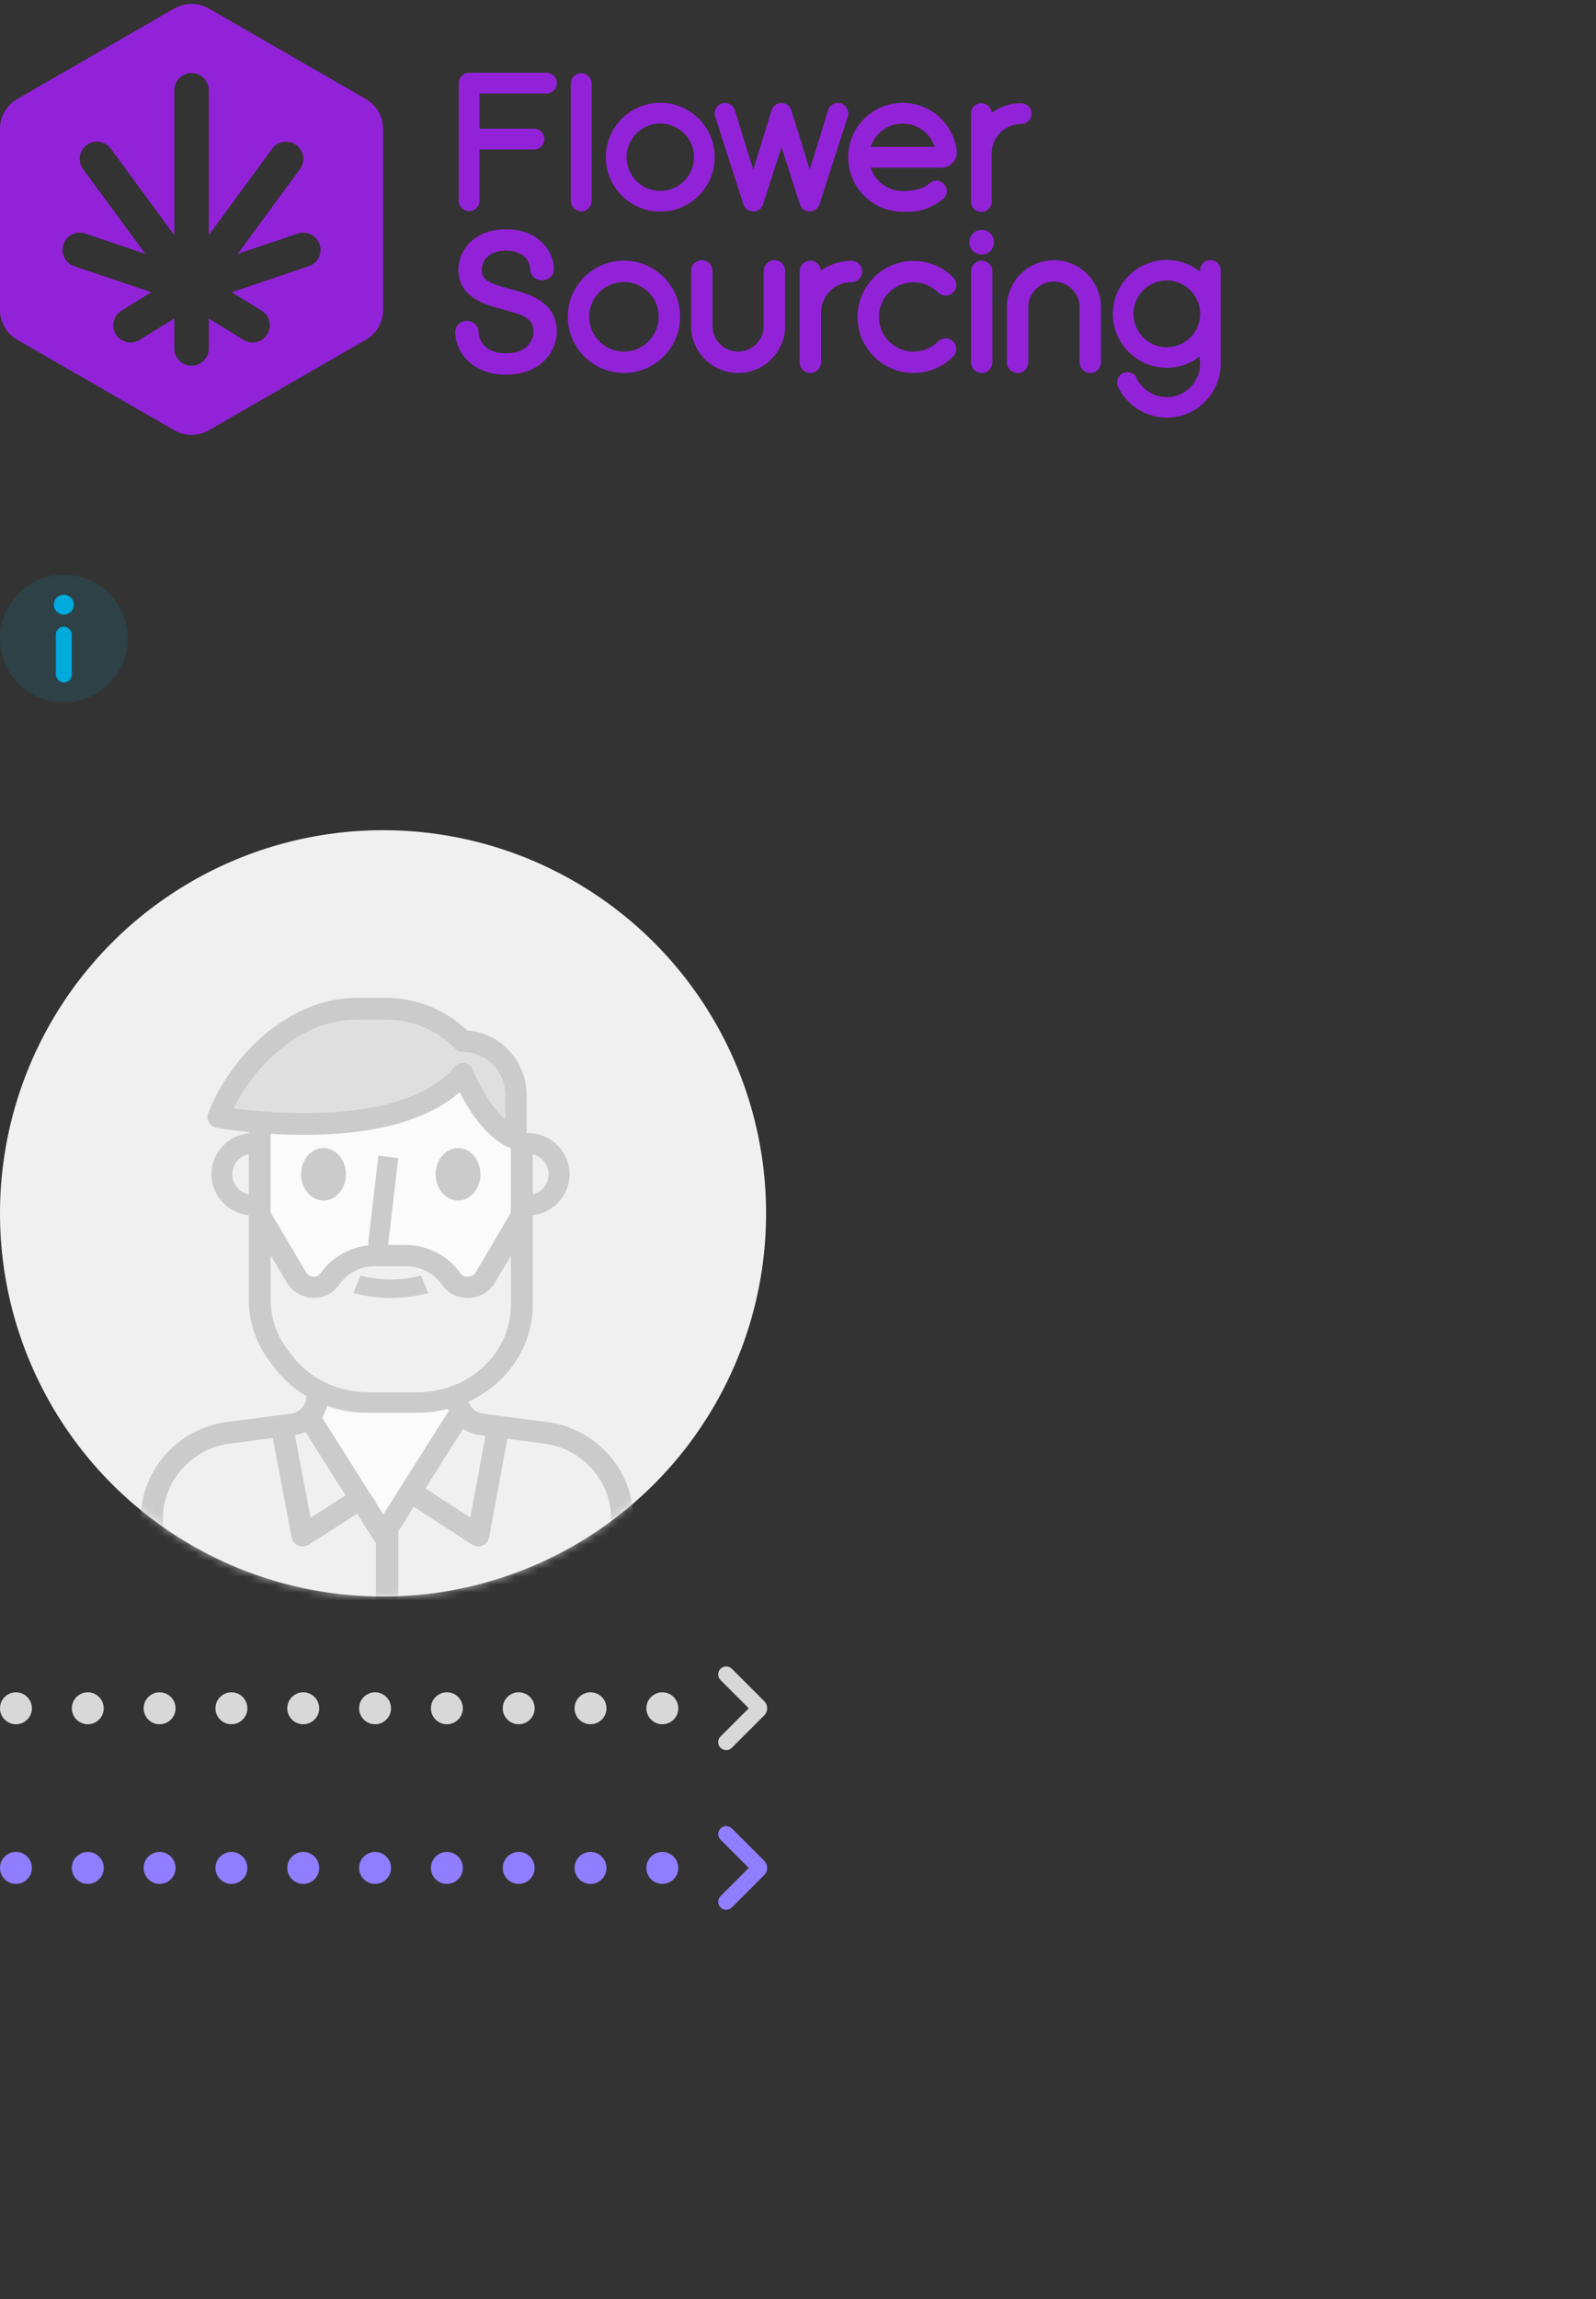 <?xml version="1.0" encoding="UTF-8"?>
<svg width="200px" height="288px" viewBox="0 0 200 288" version="1.1" xmlns="http://www.w3.org/2000/svg" xmlns:xlink="http://www.w3.org/1999/xlink">
    <rect x="0" y="0" width="200" height="288" fill="#333333" stroke="none"/>
    <!-- Generator: Sketch 50 (54983) - http://www.bohemiancoding.com/sketch -->
    <title>fs-bg</title>
    <desc>Created with Sketch.</desc>
    <defs>
        <circle id="path-1" cx="48" cy="48" r="48"></circle>
    </defs>
    <g id="fs-bg" stroke="none" stroke-width="1" fill="none" fill-rule="evenodd">
        <g id="logo-2" fill="#9222D8">
            <g id="logo-icon" transform="translate(0, 0.229)">
                <path d="M38.698,33.118 L29.042,36.381 L32.782,38.685 C33.797,39.31 34.112,40.638 33.486,41.652 C33.077,42.313 32.37,42.677 31.646,42.677 C31.259,42.677 30.867,42.572 30.514,42.355 L26.16,39.673 L26.16,43.427 C26.16,44.618 25.193,45.583 24,45.583 C22.807,45.583 21.84,44.618 21.84,43.427 L21.84,39.673 L17.486,42.355 C17.133,42.572 16.741,42.677 16.355,42.677 C15.63,42.677 14.923,42.313 14.514,41.652 C13.888,40.638 14.203,39.31 15.218,38.685 L18.958,36.381 L9.303,33.118 C8.172,32.736 7.567,31.512 7.949,30.384 C8.332,29.256 9.558,28.651 10.688,29.033 L18.213,31.576 L10.408,20.951 C9.703,19.991 9.91,18.641 10.872,17.937 C11.834,17.232 13.186,17.44 13.891,18.401 L21.84,29.222 L21.84,11.081 C21.84,9.89 22.807,8.925 24,8.925 C25.193,8.925 26.16,9.89 26.16,11.081 L26.16,29.222 L34.108,18.401 C34.814,17.44 36.166,17.232 37.128,17.937 C38.09,18.641 38.298,19.991 37.592,20.951 L29.787,31.576 L37.312,29.033 C38.443,28.651 39.668,29.256 40.051,30.384 C40.434,31.512 39.828,32.736 38.698,33.118 M45.84,12.175 L26.16,0.832 C24.824,0.062 23.177,0.062 21.84,0.832 L2.16,12.175 C0.823,12.946 -9.65517241e-05,14.369 -9.65517241e-05,15.91 L-9.65517241e-05,38.598 C-9.65517241e-05,40.138 0.823,41.562 2.16,42.333 L21.84,53.676 C23.177,54.447 24.824,54.447 26.16,53.676 L45.84,42.333 C47.176,41.562 48,40.138 48,38.598 L48,15.91 C48,14.369 47.176,12.946 45.84,12.175" id="Fill-1"></path>
            </g>
            <g id="flowersouring" transform="translate(57, 9)">
                <path d="M11.478,0.115 C12.195,0.115 12.777,0.696 12.777,1.413 C12.777,2.13 12.195,2.711 11.478,2.711 L3.086,2.711 L3.086,7.122 L9.924,7.122 C10.641,7.122 11.223,7.703 11.223,8.421 C11.223,9.137 10.641,9.719 9.924,9.719 L3.086,9.719 L3.086,16.156 C3.086,16.874 2.504,17.455 1.787,17.455 C1.07,17.455 0.488,16.874 0.488,16.156 L0.488,1.413 C0.488,0.696 1.07,0.115 1.787,0.115 L11.478,0.115 Z M25.741,17.512 C21.98,17.512 18.921,14.452 18.921,10.692 C18.921,6.932 21.98,3.872 25.741,3.872 C29.007,3.872 31.824,6.197 32.438,9.401 C32.519,9.824 32.56,10.258 32.56,10.692 C32.56,14.452 29.501,17.512 25.741,17.512 Z M25.741,6.469 C23.412,6.469 21.518,8.364 21.518,10.692 C21.518,13.02 23.412,14.915 25.741,14.915 C28.069,14.915 29.964,13.02 29.964,10.692 C29.964,10.422 29.938,10.153 29.888,9.891 C29.508,7.908 27.763,6.469 25.741,6.469 Z M70.97,3.931 C71.687,3.931 72.268,4.512 72.268,5.229 C72.268,5.947 71.687,6.528 70.97,6.528 L70.969,6.528 C68.927,6.528 67.272,8.184 67.272,10.226 L67.272,16.251 C67.272,16.968 66.69,17.55 65.973,17.55 C65.256,17.55 64.674,16.968 64.674,16.251 L64.674,5.222 C64.674,4.505 65.256,3.923 65.973,3.923 C66.661,3.923 67.219,4.461 67.263,5.139 C68.303,4.38 69.583,3.931 70.969,3.931 L70.97,3.931 Z M15.833,17.474 C15.116,17.474 14.535,16.892 14.535,16.176 L14.535,1.472 C14.535,0.754 15.116,0.173 15.833,0.173 C16.55,0.173 17.131,0.754 17.131,1.472 L17.131,16.176 C17.131,16.892 16.55,17.474 15.833,17.474 Z M62.893,9.895 C62.898,9.955 62.902,10.015 62.902,10.076 C62.902,10.167 62.894,10.255 62.881,10.342 C62.769,11.159 62.147,11.812 61.345,11.969 C61.225,11.993 61.1,12.006 60.972,12.006 L52.101,12.006 C52.649,13.702 54.239,14.929 56.118,14.929 C58.61,14.929 59.426,14.013 59.426,14.013 C59.426,14.013 59.142,14.271 59.426,14.013 C59.69,13.776 59.986,13.633 60.345,13.633 C60.996,13.633 61.53,14.11 61.627,14.733 C61.637,14.799 61.647,14.865 61.647,14.934 C61.647,15.29 61.503,15.612 61.271,15.848 C61.263,15.855 61.255,15.863 61.246,15.87 C61.183,15.925 61.115,15.973 61.05,16.026 C59.882,16.963 58.406,17.531 56.791,17.531 C56.678,17.531 56.566,17.528 56.455,17.522 C56.343,17.528 56.231,17.531 56.118,17.531 C52.349,17.531 49.294,14.475 49.294,10.706 C49.294,6.937 52.349,3.881 56.118,3.881 C56.231,3.881 56.343,3.885 56.455,3.89 C59.627,4.044 62.229,6.364 62.816,9.402 C62.816,9.402 62.866,9.682 62.885,9.831 C62.888,9.853 62.891,9.874 62.893,9.895 Z M52.103,9.402 L60.131,9.402 C59.614,7.812 58.182,6.637 56.455,6.5 C56.343,6.492 56.232,6.483 56.118,6.483 C54.241,6.483 52.653,7.709 52.103,9.402 Z M44.468,17.493 C43.906,17.493 43.408,17.13 43.236,16.595 L40.929,9.418 L38.622,16.595 C38.449,17.13 37.951,17.493 37.389,17.493 C36.827,17.493 36.329,17.13 36.156,16.595 L32.616,5.586 C32.398,4.906 32.772,4.176 33.453,3.957 C34.134,3.738 34.863,4.113 35.081,4.793 L37.389,12.257 L39.696,4.793 C39.868,4.258 40.366,3.895 40.929,3.895 C41.491,3.895 41.988,4.258 42.161,4.793 L44.468,12.257 L46.775,4.793 C46.994,4.113 47.723,3.738 48.404,3.957 C49.085,4.176 49.459,4.906 49.24,5.586 L45.701,16.595 C45.528,17.13 45.03,17.493 44.468,17.493 Z" id="Combined-Shape"></path>
                <path d="M6.41,37.936 C4.483,37.936 2.878,37.356 1.641,36.213 C0.627,35.223 0.043,33.883 0.043,32.541 C0.043,31.804 0.7,31.204 1.507,31.204 C2.314,31.204 2.97,31.804 2.97,32.541 C2.97,33.552 3.694,35.262 6.41,35.262 C9.125,35.262 9.85,33.552 9.85,32.541 C9.85,30.935 8.753,30.485 6.059,29.773 L5.994,29.756 C4.777,29.423 3.52,29.08 2.503,28.42 C1.117,27.547 0.445,26.354 0.445,24.769 C0.445,23.511 0.987,22.258 1.933,21.332 C2.7,20.597 4.102,19.719 6.41,19.719 C8.718,19.719 10.12,20.597 10.889,21.334 C11.852,22.25 12.404,23.502 12.404,24.769 C12.404,25.507 11.734,26.106 10.912,26.106 C10.105,26.106 9.449,25.507 9.449,24.769 C9.449,23.947 8.814,22.393 6.41,22.393 C4.006,22.393 3.371,23.947 3.371,24.769 C3.371,25.978 3.993,26.408 6.874,27.191 C8.11,27.514 9.51,27.88 10.63,28.624 C12.055,29.538 12.777,30.854 12.777,32.541 C12.777,33.883 12.193,35.223 11.174,36.216 C10.355,37 8.862,37.936 6.41,37.936 Z M21.189,37.723 C17.308,37.723 14.15,34.566 14.15,30.684 C14.15,26.803 17.308,23.645 21.189,23.645 C24.56,23.645 27.468,26.046 28.101,29.352 C28.186,29.788 28.228,30.237 28.228,30.684 C28.228,34.566 25.071,37.723 21.189,37.723 Z M21.189,26.326 C18.786,26.326 16.83,28.281 16.83,30.684 C16.83,33.088 18.786,35.043 21.189,35.043 C23.593,35.043 25.548,33.088 25.548,30.684 C25.548,30.406 25.522,30.128 25.469,29.857 C25.077,27.811 23.277,26.326 21.189,26.326 Z M35.495,37.724 C32.245,37.724 29.601,35.08 29.601,31.83 L29.601,24.933 C29.601,24.193 30.201,23.593 30.941,23.593 C31.682,23.593 32.282,24.193 32.282,24.933 L32.282,31.83 C32.282,33.602 33.723,35.043 35.495,35.043 C37.267,35.043 38.708,33.602 38.708,31.83 L38.708,24.933 C38.708,24.193 39.308,23.593 40.048,23.593 C40.789,23.593 41.388,24.193 41.388,24.933 L41.388,31.83 C41.388,35.08 38.745,37.724 35.495,37.724 Z M79.623,37.724 C78.883,37.724 78.283,37.124 78.283,36.383 L78.283,29.486 C78.283,27.715 76.841,26.273 75.069,26.273 C73.298,26.273 71.857,27.715 71.857,29.486 L71.857,36.383 C71.857,37.124 71.257,37.724 70.517,37.724 C69.776,37.724 69.176,37.124 69.176,36.383 L69.176,29.486 C69.176,26.236 71.82,23.593 75.069,23.593 C78.32,23.593 80.963,26.236 80.963,29.486 L80.963,36.383 C80.963,37.124 80.363,37.724 79.623,37.724 Z M94.678,23.579 C95.388,23.579 95.963,24.155 95.963,24.865 L95.963,35.785 L95.963,36.568 C95.963,40.291 92.935,43.32 89.211,43.32 C86.617,43.32 84.221,41.805 83.108,39.46 C82.804,38.819 83.077,38.052 83.718,37.748 C84.359,37.443 85.126,37.717 85.431,38.358 C86.12,39.81 87.604,40.749 89.211,40.749 C91.516,40.749 93.392,38.874 93.392,36.568 C93.392,36.301 93.367,36.034 93.317,35.774 C93.311,35.743 93.313,35.712 93.309,35.68 C92.171,36.552 90.751,37.071 89.211,37.071 C85.488,37.071 82.459,34.042 82.459,30.319 C82.459,26.596 85.488,23.567 89.211,23.567 C90.775,23.567 92.233,24.109 93.392,25.024 L93.392,24.865 C93.392,24.155 93.968,23.579 94.678,23.579 Z M89.211,34.5 C91.516,34.5 93.392,32.624 93.392,30.319 C93.392,30.052 93.367,29.784 93.317,29.525 C92.941,27.562 91.214,26.138 89.211,26.138 C86.906,26.138 85.03,28.013 85.03,30.319 C85.03,32.624 86.906,34.5 89.211,34.5 Z M66.021,37.724 C65.281,37.724 64.681,37.124 64.681,36.383 L64.681,25 C64.681,24.259 65.281,23.659 66.021,23.659 C66.762,23.659 67.361,24.259 67.361,25 L67.361,36.383 C67.361,37.124 66.762,37.724 66.021,37.724 Z M67.565,21.342 C67.565,22.194 66.874,22.885 66.021,22.885 C65.169,22.885 64.477,22.194 64.477,21.342 C64.477,20.489 65.169,19.798 66.021,19.798 C66.874,19.798 67.565,20.489 67.565,21.342 Z M49.701,23.667 C50.441,23.667 51.041,24.267 51.041,25.007 C51.041,25.747 50.441,26.347 49.701,26.347 L49.7,26.347 C47.593,26.347 45.884,28.056 45.884,30.164 L45.884,36.383 C45.884,37.124 45.283,37.724 44.543,37.724 C43.803,37.724 43.203,37.124 43.203,36.383 L43.203,25 C43.203,24.259 43.803,23.659 44.543,23.659 C45.254,23.659 45.829,24.214 45.874,24.914 C46.948,24.13 48.27,23.667 49.7,23.667 L49.701,23.667 Z M57.479,37.724 C53.609,37.724 50.461,34.576 50.461,30.706 C50.461,26.837 53.609,23.689 57.479,23.689 C59.356,23.689 61.119,24.42 62.445,25.748 C62.966,26.27 62.966,27.116 62.444,27.638 C61.921,28.159 61.075,28.159 60.554,27.636 C59.733,26.814 58.641,26.361 57.479,26.361 C55.083,26.361 53.134,28.31 53.134,30.706 C53.134,33.102 55.083,35.052 57.479,35.052 C58.639,35.052 59.731,34.599 60.551,33.779 C61.073,33.257 61.919,33.257 62.441,33.779 C62.962,34.301 62.962,35.147 62.44,35.669 C61.115,36.994 59.353,37.724 57.479,37.724 Z" id="Combined-Shape"></path>
            </g>
        </g>
        <g id="info-icon-copy" transform="translate(0, 72)" fill="#00AADD">
            <g id="info-icon" stroke-width="1" opacity="0.12">
                <circle id="Oval-2" cx="8" cy="8" r="8"></circle>
            </g>
            <circle id="Oval-4" cx="8" cy="3.75" r="1.25"></circle>
            <rect id="Rectangle" x="7" y="6.5" width="2" height="7" rx="1"></rect>
        </g>
        <g id="default-photo" transform="translate(0, 104)">
            <mask id="mask-2" fill="white">
                <use xlink:href="#path-1"></use>
            </mask>
            <use id="Mask" fill="#F0F0F0" xlink:href="#path-1"></use>
            <g id="Page-1" opacity="0.7" mask="url(#mask-2)">
                <g transform="translate(17, 21)">
                    <path d="M40.333,9 C34.787,15.536 22.213,15.603 15,15.023 L15,37.298 C15.001,39.976 15.831,42.586 17.373,44.763 L17.866,44.61 C21.054,48.292 23.649,49.146 28.2,50 L34.293,50 C38.852,49.15 43.062,48.388 45.32,44.386 C46.437,42.424 47.017,40.195 47,37.931 L47,17.085 C43,15.738 40.333,9 40.333,9 Z" id="Fill-1" fill="#FFFFFF"></path>
                    <path d="M60,78 L60,64.667 C60,59.321 55.973,54.801 50.581,54.093 L42.683,53.067 C40.944,52.833 39.647,51.377 39.643,49.653 L39.643,46 L23.357,46 L23.357,49.653 C23.353,51.377 22.056,52.833 20.317,53.067 L12.419,54.093 C7.027,54.801 3,59.321 3,64.667 L3,78 L60,78 Z" id="Fill-5" fill="#FFFFFF"></path>
                    <path d="M47,18 L47,12.333 C47,8.422 43.961,5.25 40.214,5.25 C37.607,2.53 34.073,1.003 30.389,1 L26.643,1 C18.595,1 11.714,8.083 9,15.167 C9,15.167 32.072,19.417 40.214,9.5 C40.214,9.5 42.928,16.583 47,18" id="Fill-9" fill="#C8C8C8" opacity="0.6"></path>
                    <path d="M42.36,35.282 C41.695,36.391 40.225,36.767 39.079,36.123 C38.764,35.946 38.496,35.702 38.293,35.411 C37.06,33.645 35.004,32.582 32.8,32.573 L29.2,32.573 C26.996,32.582 24.94,33.645 23.707,35.411 C22.967,36.475 21.476,36.758 20.376,36.042 C20.075,35.846 19.823,35.585 19.64,35.282 L15,27 L15,39.023 C15.001,41.586 15.831,44.085 17.373,46.169 L17.867,46.84 C20.249,50.072 24.097,51.994 28.2,52 L34.293,52 C41.319,51.993 47.008,46.478 47,39.681 L47,27 L42.36,35.282 Z" id="Fill-11" fill="#E6E6E6" opacity="0.6"></path>
                    <path d="M42.683,53.42 C42.236,53.364 41.803,53.221 41.407,53 L31.5,67 L21.593,53 C21.201,53.237 20.766,53.394 20.317,53.462 L12.418,54.54 C7.042,55.282 3.021,60.004 3,65.6 L3,81 L60,81 L60,65.6 C60,59.987 55.973,55.241 50.581,54.498 L42.683,53.42 Z" id="Fill-17" fill="#F0F0F0"></path>
                    <path d="M30.095,68.299 C30.043,68.24 29.995,68.177 29.952,68.108 L27.756,64.63 L21.701,68.507 C21.467,68.656 21.196,68.732 20.924,68.732 C20.74,68.732 20.554,68.697 20.377,68.626 C19.943,68.448 19.631,68.073 19.548,67.628 L17.183,55.139 L11.804,55.84 C7.016,56.469 3.407,60.531 3.407,65.288 L3.407,80 L0.641,80 L0.641,65.288 C0.641,59.173 5.282,53.951 11.439,53.14 L19.489,52.09 C20.565,51.946 21.384,51.026 21.387,49.952 L21.532,49.952 C19.92,49.02 18.499,47.789 17.372,46.309 L16.864,45.641 C15.107,43.341 14.175,40.627 14.175,37.795 L14.175,27.239 C11.546,26.962 9.492,24.765 9.492,22.104 C9.492,19.442 11.546,17.245 14.175,16.968 L14.175,16 L16.912,16 L16.912,26.894 L21.387,34.419 C21.575,34.732 21.934,34.936 22.318,34.944 L22.319,34.944 C22.657,34.944 22.993,34.771 23.195,34.479 C24.586,32.504 26.787,31.25 29.211,31.007 C29.162,30.832 29.147,30.645 29.168,30.459 L30.42,19.756 L32.905,20.088 L31.664,30.709 L31.664,30.964 L33.832,30.964 C36.582,30.976 39.138,32.285 40.674,34.467 C40.889,34.779 41.193,34.937 41.61,34.944 C42.04,34.944 42.405,34.741 42.603,34.414 L47.024,26.895 L47.024,17.282 L47.82,17.282 L47.82,16.939 L49.131,16.939 C52.023,16.939 54.376,19.255 54.376,22.103 C54.376,24.741 52.358,26.923 49.762,27.231 L49.762,27.637 L49.762,27.637 L49.762,38.397 C49.78,40.768 49.121,43.115 47.855,45.178 C46.41,47.549 44.25,49.413 41.712,50.584 C41.961,51.369 42.654,51.975 43.516,52.09 L51.558,53.14 C57.717,53.95 62.359,59.173 62.359,65.288 L62.359,80 L59.593,80 L59.593,65.288 C59.593,60.531 55.983,56.469 51.193,55.84 L46.586,55.239 L44.283,67.619 C44.2,68.067 43.893,68.445 43.462,68.624 C43.29,68.697 43.106,68.732 42.922,68.732 C42.653,68.732 42.384,68.655 42.153,68.504 L34.861,63.753 L32.903,66.854 L32.905,66.854 L32.905,80 L30.095,80 L30.095,68.299 Z M43.838,54.88 L43.148,54.79 C42.366,54.685 41.646,54.403 41.028,53.987 L36.317,61.448 L41.934,65.109 L43.838,54.88 Z M19.959,54.776 L21.92,65.137 L26.303,62.33 L21.281,54.377 C20.869,54.567 20.425,54.703 19.959,54.776 Z M30.045,63.163 L31.031,64.725 L39.174,51.83 L39.266,51.901 C39.208,51.772 39.156,51.64 39.109,51.506 C37.901,51.813 36.641,51.974 35.359,51.974 L35.347,51.974 L29.093,51.974 C27.336,51.971 25.616,51.666 24.012,51.097 C23.88,51.629 23.658,52.129 23.363,52.58 L29.316,62.009 L30.095,63.132 L30.045,63.163 Z M16.912,32.247 L16.912,37.795 C16.912,40.088 17.666,42.286 19.092,44.151 L19.601,44.819 C21.786,47.687 25.335,49.404 29.096,49.409 L35.348,49.409 L35.358,49.409 C39.535,49.409 43.412,47.299 45.479,43.902 C46.507,42.23 47.04,40.332 47.024,38.406 L47.024,32.294 L45.006,35.727 C44.31,36.884 43.026,37.596 41.646,37.596 C41.642,37.596 41.583,37.597 41.551,37.597 C40.286,37.597 39.093,36.982 38.375,35.939 C37.36,34.497 35.657,33.625 33.826,33.618 L30.1,33.618 C28.255,33.576 26.529,34.484 25.495,35.952 C24.789,36.978 23.59,37.596 22.294,37.596 L22.285,37.596 C20.913,37.568 19.662,36.856 18.989,35.739 L16.912,32.247 Z M49.762,24.61 C50.904,24.332 51.753,23.314 51.753,22.103 C51.753,20.893 50.904,19.875 49.762,19.597 L49.762,24.61 Z M14.175,19.581 C12.998,19.835 12.114,20.869 12.114,22.104 C12.114,23.338 12.998,24.372 14.175,24.626 L14.175,19.581 Z M23.54,18.817 C25.091,18.817 26.349,20.288 26.349,22.103 C26.349,23.919 25.091,25.39 23.54,25.39 C21.988,25.39 20.73,23.919 20.73,22.103 C20.73,20.288 21.988,18.817 23.54,18.817 Z M40.397,18.817 C41.949,18.817 43.206,20.288 43.206,22.103 C43.206,23.919 41.949,25.39 40.397,25.39 C38.845,25.39 37.587,23.919 37.587,22.103 C37.587,20.288 38.845,18.817 40.397,18.817 Z M31.968,37.597 C30.382,37.597 28.795,37.39 27.286,36.976 L28.181,34.78 C30.623,35.449 33.314,35.449 35.757,34.78 L36.651,36.976 C35.14,37.391 33.555,37.597 31.968,37.597 Z" id="Combined-Shape" fill="#BBBBBB"></path>
                    <path d="M41,8.143 C41.072,8.143 41.144,8.148 41.217,8.16 C41.677,8.238 42.064,8.554 42.237,8.994 C42.77,10.343 44.341,13.502 46.333,15.269 L46.333,12.214 C46.333,9.22 43.941,6.786 41,6.786 C40.646,6.786 40.307,6.643 40.057,6.389 C37.729,4.021 34.636,2.716 31.345,2.714 L27.666,2.714 C20.991,2.714 15.122,8.084 12.275,13.844 C17.586,14.539 33.801,15.963 39.988,8.617 C40.244,8.313 40.614,8.143 41,8.143 M47.667,19 C47.525,19 47.383,18.977 47.245,18.931 C44.095,17.861 41.766,14.113 40.6,11.823 C31.335,19.962 11.009,16.428 10.102,16.265 C9.707,16.195 9.363,15.947 9.169,15.588 C8.974,15.231 8.946,14.804 9.095,14.424 C11.911,7.257 19.195,0 27.666,0 L31.346,0 C35.17,0.001 38.774,1.451 41.558,4.092 C45.709,4.384 49,7.916 49,12.214 L49,17.643 C49,18.078 48.795,18.488 48.447,18.743 C48.216,18.913 47.943,19 47.667,19" id="Fill-46" fill="#BBBBBB"></path>
                </g>
            </g>
        </g>
        <g id="Group-4" transform="translate(0, 208)" fill="#D8D8D8">
            <path d="M2,8 C0.895,8 0,7.105 0,6 C0,4.895 0.895,4 2,4 C3.105,4 4,4.895 4,6 C4,7.105 3.105,8 2,8 Z M11,8 C9.895,8 9,7.105 9,6 C9,4.895 9.895,4 11,4 C12.105,4 13,4.895 13,6 C13,7.105 12.105,8 11,8 Z M20,8 C18.895,8 18,7.105 18,6 C18,4.895 18.895,4 20,4 C21.105,4 22,4.895 22,6 C22,7.105 21.105,8 20,8 Z M29,8 C27.895,8 27,7.105 27,6 C27,4.895 27.895,4 29,4 C30.105,4 31,4.895 31,6 C31,7.105 30.105,8 29,8 Z M38,8 C36.895,8 36,7.105 36,6 C36,4.895 36.895,4 38,4 C39.105,4 40,4.895 40,6 C40,7.105 39.105,8 38,8 Z M47,8 C45.895,8 45,7.105 45,6 C45,4.895 45.895,4 47,4 C48.105,4 49,4.895 49,6 C49,7.105 48.105,8 47,8 Z M56,8 C54.895,8 54,7.105 54,6 C54,4.895 54.895,4 56,4 C57.105,4 58,4.895 58,6 C58,7.105 57.105,8 56,8 Z M65,8 C63.895,8 63,7.105 63,6 C63,4.895 63.895,4 65,4 C66.105,4 67,4.895 67,6 C67,7.105 66.105,8 65,8 Z M74,8 C72.895,8 72,7.105 72,6 C72,4.895 72.895,4 74,4 C75.105,4 76,4.895 76,6 C76,7.105 75.105,8 74,8 Z M83,8 C81.895,8 81,7.105 81,6 C81,4.895 81.895,4 83,4 C84.105,4 85,4.895 85,6 C85,7.105 84.105,8 83,8 Z M93.828,6 L90.293,2.464 C89.902,2.074 89.902,1.441 90.293,1.05 C90.683,0.66 91.317,0.66 91.707,1.05 L95.773,5.116 C96.261,5.604 96.261,6.396 95.773,6.884 L91.707,10.95 C91.317,11.34 90.683,11.34 90.293,10.95 C89.902,10.559 89.902,9.926 90.293,9.536 L93.828,6 Z" id="Combined-Shape"></path>
        </g>
        <g id="Group-4" transform="translate(0, 228)" fill="#8F7EFF">
            <path d="M2,8 C0.895,8 0,7.105 0,6 C0,4.895 0.895,4 2,4 C3.105,4 4,4.895 4,6 C4,7.105 3.105,8 2,8 Z M11,8 C9.895,8 9,7.105 9,6 C9,4.895 9.895,4 11,4 C12.105,4 13,4.895 13,6 C13,7.105 12.105,8 11,8 Z M20,8 C18.895,8 18,7.105 18,6 C18,4.895 18.895,4 20,4 C21.105,4 22,4.895 22,6 C22,7.105 21.105,8 20,8 Z M29,8 C27.895,8 27,7.105 27,6 C27,4.895 27.895,4 29,4 C30.105,4 31,4.895 31,6 C31,7.105 30.105,8 29,8 Z M38,8 C36.895,8 36,7.105 36,6 C36,4.895 36.895,4 38,4 C39.105,4 40,4.895 40,6 C40,7.105 39.105,8 38,8 Z M47,8 C45.895,8 45,7.105 45,6 C45,4.895 45.895,4 47,4 C48.105,4 49,4.895 49,6 C49,7.105 48.105,8 47,8 Z M56,8 C54.895,8 54,7.105 54,6 C54,4.895 54.895,4 56,4 C57.105,4 58,4.895 58,6 C58,7.105 57.105,8 56,8 Z M65,8 C63.895,8 63,7.105 63,6 C63,4.895 63.895,4 65,4 C66.105,4 67,4.895 67,6 C67,7.105 66.105,8 65,8 Z M74,8 C72.895,8 72,7.105 72,6 C72,4.895 72.895,4 74,4 C75.105,4 76,4.895 76,6 C76,7.105 75.105,8 74,8 Z M83,8 C81.895,8 81,7.105 81,6 C81,4.895 81.895,4 83,4 C84.105,4 85,4.895 85,6 C85,7.105 84.105,8 83,8 Z M93.828,6 L90.293,2.464 C89.902,2.074 89.902,1.441 90.293,1.05 C90.683,0.66 91.317,0.66 91.707,1.05 L95.773,5.116 C96.261,5.604 96.261,6.396 95.773,6.884 L91.707,10.95 C91.317,11.34 90.683,11.34 90.293,10.95 C89.902,10.559 89.902,9.926 90.293,9.536 L93.828,6 Z" id="Combined-Shape"></path>
        </g>
    </g>
</svg>